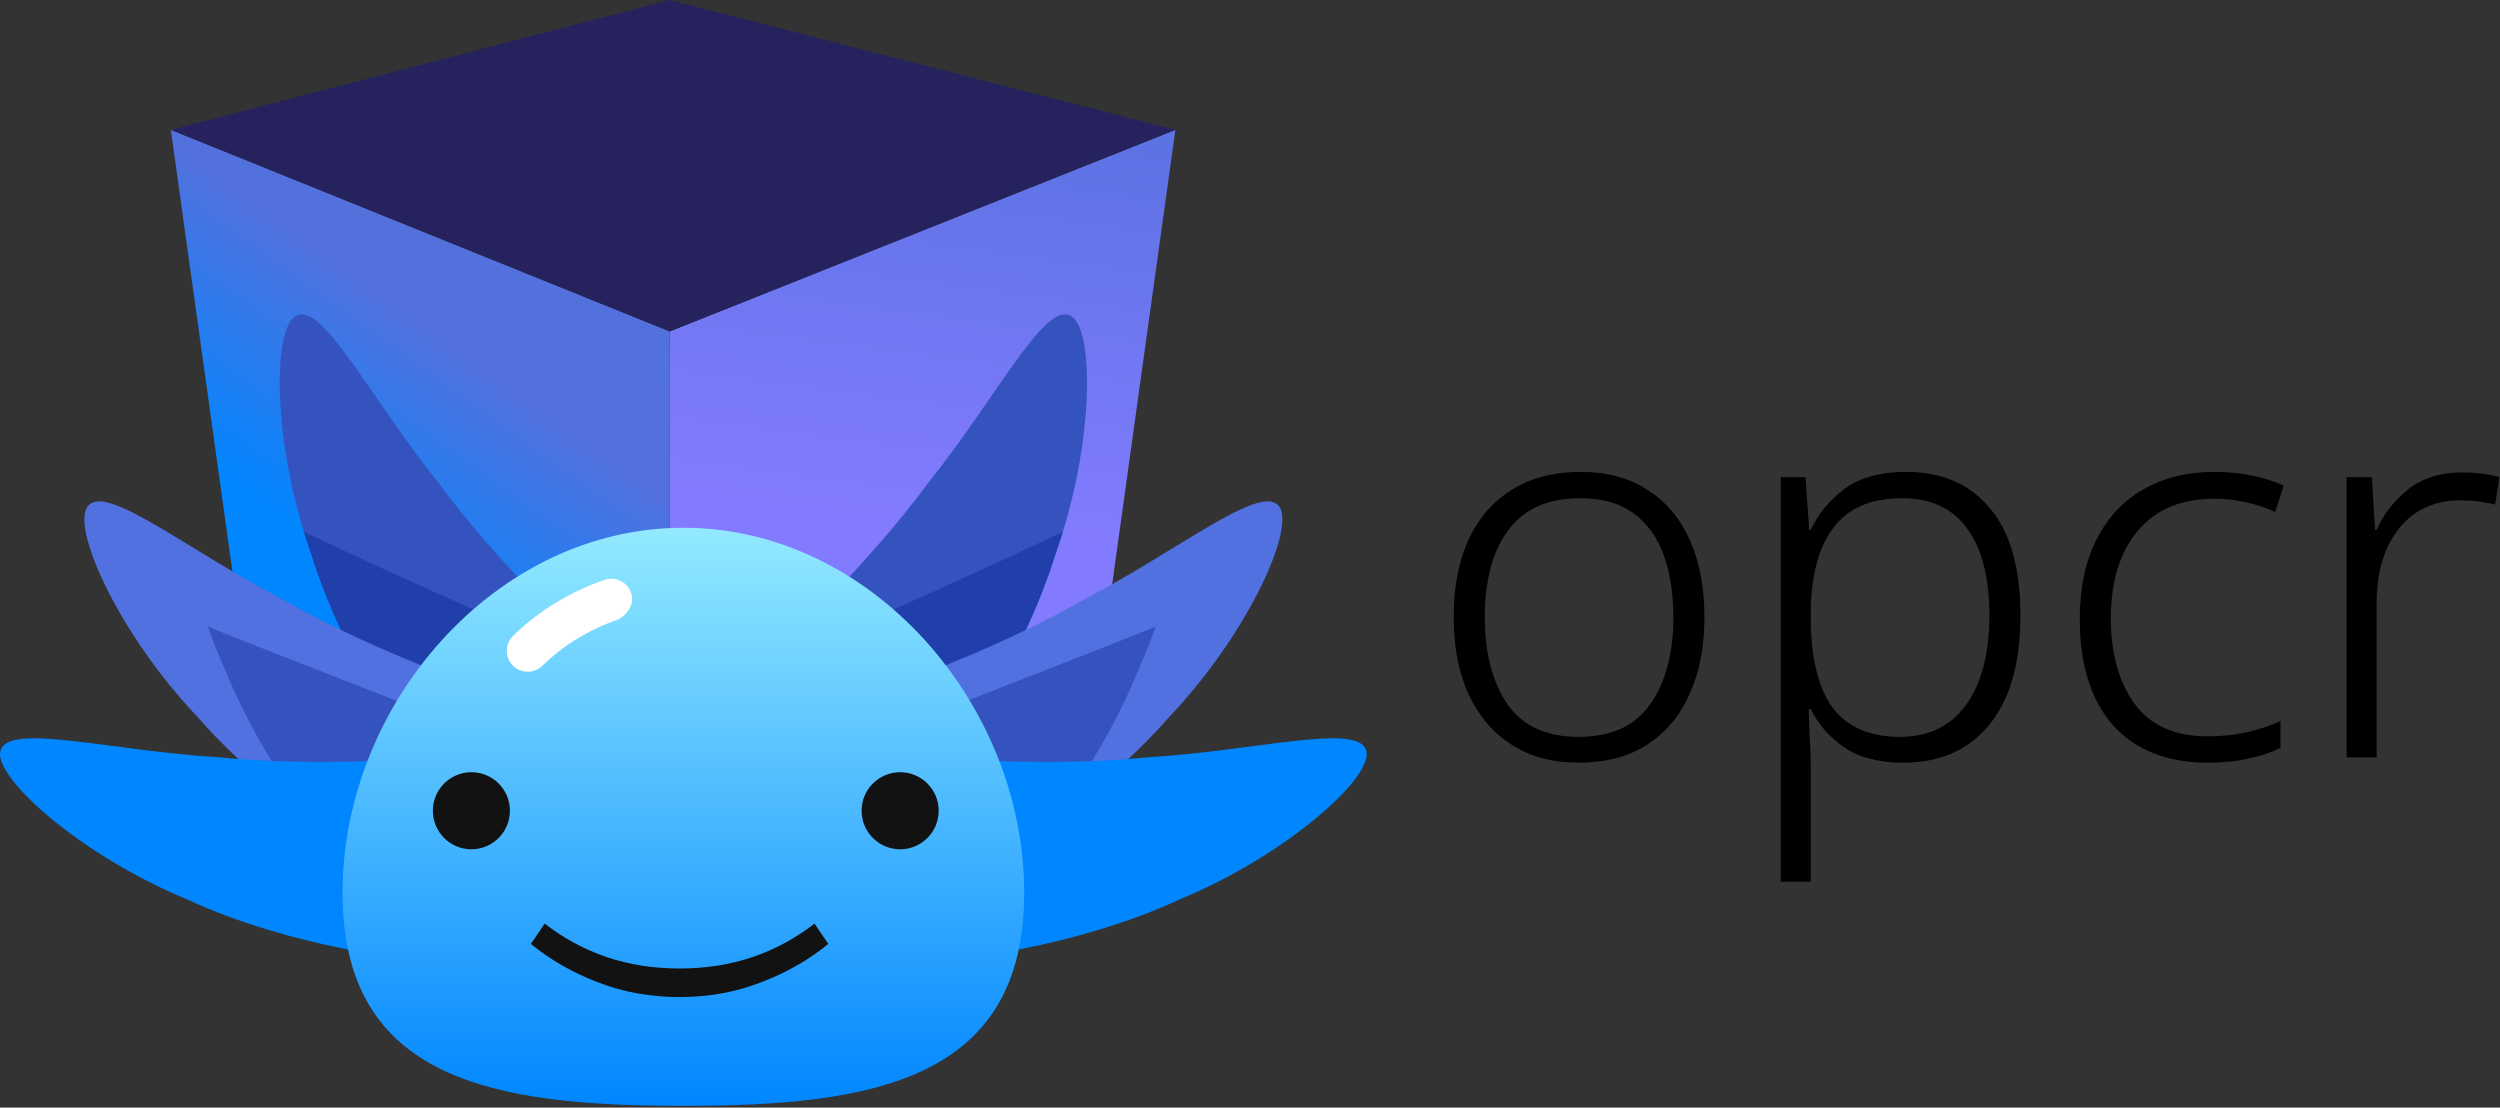 <svg viewBox="0 0 878 389" fill="none" xmlns="http://www.w3.org/2000/svg">
<rect x="0" y="0" width="878" height="389" fill="#333333" stroke="none"/>
<path d="M235.199 338.391L385.263 243.508L412.798 45.595L235.199 116.394V338.391Z" fill="url(#paint0_linear_27_281)"/>
<path d="M60 45.595L87.59 243.531L235.199 338.391V116.394L60 45.595Z" fill="url(#paint1_linear_27_281)"/>
<path d="M235.199 116.399L60 45.599L235.199 0L412.798 45.599L235.199 116.399Z" fill="#25225E"/>
<path d="M326.905 274.771C315.304 287.225 292.669 286.02 277.776 273.137C262.846 260.23 259.87 241.776 269.891 230.99C275.153 225.719 304.084 199.405 326.228 169.265C349.613 140.088 366.209 107.082 375.471 110.667C384.508 113.724 384.535 155.563 370.843 194.111C358.739 233.285 332.917 269.169 326.905 274.771Z" fill="#3553BF"/>
<path d="M299.618 219.767C311.229 215.933 371.773 187.577 373.277 186.762C372.52 189.217 371.709 191.669 370.842 194.108C358.738 233.283 332.916 269.167 326.904 274.767C315.302 287.222 292.668 286.016 277.774 273.133C272.152 268.273 268.227 262.626 266.051 256.898C266.622 254.118 267.609 230.335 299.618 219.767Z" fill="#213FAB"/>
<path d="M337.761 307.608C322.102 314.279 301.909 303.983 293.531 286.162C285.129 268.306 289.906 250.232 303.442 244.445C310.391 241.767 347.516 229.472 379.993 210.92C413.213 193.755 441.784 170.334 448.79 177.372C455.806 183.835 438.839 222.079 410.671 251.745C383.701 282.627 345.53 304.931 337.761 307.608Z" fill="#5271E1"/>
<path d="M405.927 219.977C404.181 224.919 402.214 229.88 400.011 234.765C384.723 272.809 356.032 306.447 349.58 311.533C336.993 322.991 314.535 319.926 300.752 305.86C286.935 291.77 285.49 273.131 296.364 263.207C297.444 262.29 400.17 222.767 405.927 219.977Z" fill="#3553BF"/>
<path d="M325.355 337.176C308.336 336.916 294.06 319.312 293.635 299.625C293.203 279.895 304.907 265.316 319.626 265.522C327.063 265.893 365.984 269.725 403.194 265.953C440.521 263.748 476.137 253.938 479.686 263.216C483.475 271.97 452.445 300.037 414.662 315.716C377.481 332.991 333.542 337.883 325.355 337.176Z" fill="#0086FF"/>
<path d="M153.094 274.771C164.695 287.225 187.329 286.02 202.223 273.137C217.153 260.23 220.128 241.776 210.108 230.989C204.846 225.719 175.915 199.405 153.771 169.265C130.385 140.088 113.79 107.082 104.528 110.667C95.492 113.724 95.464 155.563 109.156 194.111C121.259 233.285 147.082 269.17 153.094 274.771Z" fill="#3553BF"/>
<path d="M180.375 219.767C168.764 215.933 108.219 187.577 106.715 186.762C107.473 189.217 108.284 191.669 109.15 194.108C121.254 233.283 147.076 269.167 153.089 274.767C164.69 287.222 187.324 286.016 202.218 273.133C207.84 268.273 211.766 262.626 213.941 256.898C213.37 254.118 212.383 230.335 180.375 219.767Z" fill="#213FAB"/>
<path d="M142.235 307.608C157.895 314.278 178.088 303.983 186.467 286.162C194.868 268.306 190.091 250.231 176.554 244.444C169.607 241.766 132.481 229.471 100.004 210.92C66.784 193.754 38.214 170.334 31.207 177.372C24.191 183.835 41.158 222.079 69.325 251.745C96.296 282.626 134.468 304.93 142.235 307.608Z" fill="#5271E1"/>
<path d="M72.947 219.977C74.692 224.918 76.661 229.879 78.864 234.765C94.151 272.809 122.842 306.446 129.295 311.532C141.882 322.989 164.339 319.924 178.122 305.858C191.939 291.768 193.384 273.129 182.51 263.205C181.43 262.288 78.704 222.767 72.947 219.977Z" fill="#3553BF"/>
<path d="M154.646 337.177C171.665 336.916 185.942 319.311 186.366 299.624C186.798 279.895 175.095 265.316 160.375 265.521C152.938 265.894 114.018 269.725 76.808 265.952C39.48 263.746 3.862 253.939 0.314 263.216C-3.475 271.97 27.555 300.037 65.338 315.715C102.521 332.991 146.461 337.883 154.646 337.177Z" fill="#0086FF"/>
<path d="M359.703 313.514C359.703 379.623 306.11 388.379 240.001 388.379C173.892 388.379 120.299 379.622 120.299 313.514C120.299 247.405 173.89 185.351 240 185.351C306.11 185.351 359.703 247.405 359.703 313.514Z" fill="url(#paint2_linear_27_281)"/>
<path d="M217.105 217.558C206.876 221.084 197.911 226.556 190.458 233.822C187.552 236.655 182.902 236.596 180.068 233.69C177.236 230.784 177.296 226.133 180.201 223.3C189.218 214.511 200.022 207.905 212.314 203.665C216.15 202.343 220.338 204.378 221.654 208.215C223.428 213.379 218.163 217.193 217.105 217.558Z" fill="white"/>
<path d="M165.55 298.266C173.025 298.266 179.085 292.206 179.085 284.732C179.085 277.257 173.025 271.197 165.55 271.197C158.076 271.197 152.016 277.257 152.016 284.732C152.016 292.206 158.076 298.266 165.55 298.266Z" fill="#121212"/>
<path d="M316.131 298.266C323.605 298.266 329.665 292.206 329.665 284.731C329.665 277.256 323.605 271.197 316.131 271.197C308.656 271.197 302.596 277.256 302.596 284.731C302.596 292.206 308.656 298.266 316.131 298.266Z" fill="#121212"/>
<path d="M238.673 340.132C247.882 340.132 256.407 338.801 264.249 336.139C272.091 333.477 279.358 329.556 286.049 324.376L290.905 331.498C284.071 337.11 276.192 341.607 267.271 344.988C258.422 348.442 248.888 350.168 238.673 350.168C228.456 350.168 218.887 348.442 209.966 344.988C201.116 341.607 193.274 337.11 186.439 331.498L191.295 324.376C197.987 329.556 205.254 333.477 213.096 336.139C220.938 338.801 229.463 340.132 238.673 340.132Z" fill="#121212"/>
<path d="M598.605 216.79C598.605 227.027 596.878 235.968 593.425 243.615C590.095 251.262 585.1 257.243 578.44 261.56C571.903 265.753 563.887 267.85 554.39 267.85C545.263 267.85 537.432 265.753 530.895 261.56C524.358 257.367 519.302 251.447 515.725 243.8C512.272 236.153 510.545 227.15 510.545 216.79C510.545 200.757 514.492 188.238 522.385 179.235C530.402 170.232 541.317 165.73 555.13 165.73C564.503 165.73 572.397 167.888 578.81 172.205C585.347 176.398 590.28 182.318 593.61 189.965C596.94 197.612 598.605 206.553 598.605 216.79ZM521.46 216.79C521.46 229.37 524.112 239.545 529.415 247.315C534.718 254.962 543.043 258.785 554.39 258.785C565.86 258.785 574.247 254.962 579.55 247.315C584.977 239.545 587.69 229.37 587.69 216.79C587.69 208.65 586.58 201.435 584.36 195.145C582.14 188.855 578.625 183.922 573.815 180.345C569.005 176.768 562.715 174.98 554.945 174.98C543.722 174.98 535.335 178.68 529.785 186.08C524.235 193.48 521.46 203.717 521.46 216.79Z" fill="black"/>
<path d="M669.431 165.73C682.011 165.73 691.816 169.985 698.846 178.495C705.999 186.882 709.576 199.462 709.576 216.235C709.576 233.008 705.876 245.835 698.476 254.715C691.199 263.472 681.209 267.85 668.506 267.85C659.749 267.85 652.719 266 647.416 262.3C642.236 258.6 638.413 254.16 635.946 248.98H635.206C635.329 252.187 635.453 255.578 635.576 259.155C635.823 262.732 635.946 266.123 635.946 269.33V309.66H625.401V167.58H634.096L635.391 186.08H635.946C638.413 180.653 642.298 175.905 647.601 171.835C653.028 167.765 660.304 165.73 669.431 165.73ZM667.951 174.98C657.098 174.98 649.081 178.433 643.901 185.34C638.721 192.123 636.069 201.99 635.946 214.94V216.79C635.946 230.85 638.474 241.395 643.531 248.425C648.711 255.332 656.604 258.785 667.211 258.785C677.324 258.785 685.094 255.023 690.521 247.5C695.948 239.977 698.661 229.493 698.661 216.05C698.661 202.853 696.071 192.74 690.891 185.71C685.834 178.557 678.188 174.98 667.951 174.98Z" fill="black"/>
<path d="M775.553 267.85C761.123 267.85 749.961 263.472 742.068 254.715C734.298 245.835 730.413 233.378 730.413 217.345C730.413 206.368 732.386 197.057 736.333 189.41C740.28 181.64 745.768 175.782 752.798 171.835C759.951 167.765 768.215 165.73 777.588 165.73C782.398 165.73 786.838 166.162 790.908 167.025C795.101 167.888 798.801 169.06 802.008 170.54L799.048 179.79C792.141 176.707 784.988 175.165 777.588 175.165C765.995 175.165 757.053 178.927 750.763 186.45C744.473 193.973 741.328 204.21 741.328 217.16C741.328 229.493 744.103 239.483 749.653 247.13C755.203 254.777 763.775 258.6 775.368 258.6C780.301 258.6 784.926 258.107 789.243 257.12C793.56 256.133 797.445 254.838 800.898 253.235V262.67C797.691 264.273 793.991 265.507 789.798 266.37C785.605 267.357 780.856 267.85 775.553 267.85Z" fill="black"/>
<path d="M864.461 165.915C869.641 165.915 874.081 166.47 877.781 167.58L876.301 177.2C874.328 176.707 872.355 176.337 870.381 176.09C868.408 175.843 866.311 175.72 864.091 175.72C854.965 175.72 847.75 179.05 842.446 185.71C837.266 192.247 834.676 201.003 834.676 211.98V266H824.131V167.58H833.011L834.121 186.08H834.676C837.143 180.53 840.843 175.782 845.776 171.835C850.833 167.888 857.061 165.915 864.461 165.915Z" fill="black"/>
<defs>
<linearGradient id="paint0_linear_27_281" x1="328.799" y1="184.798" x2="351.598" y2="10.8" gradientUnits="userSpaceOnUse">
<stop stop-color="#837BFF"/>
<stop offset="1" stop-color="#5371DD"/>
</linearGradient>
<linearGradient id="paint1_linear_27_281" x1="110.4" y1="191.998" x2="160.799" y2="122.398" gradientUnits="userSpaceOnUse">
<stop stop-color="#0086FF"/>
<stop offset="1" stop-color="#5371DD"/>
</linearGradient>
<linearGradient id="paint2_linear_27_281" x1="240.001" y1="185.351" x2="240.001" y2="388.379" gradientUnits="userSpaceOnUse">
<stop stop-color="#93EAFF"/>
<stop offset="1" stop-color="#0086FF"/>
</linearGradient>
</defs>
</svg>
